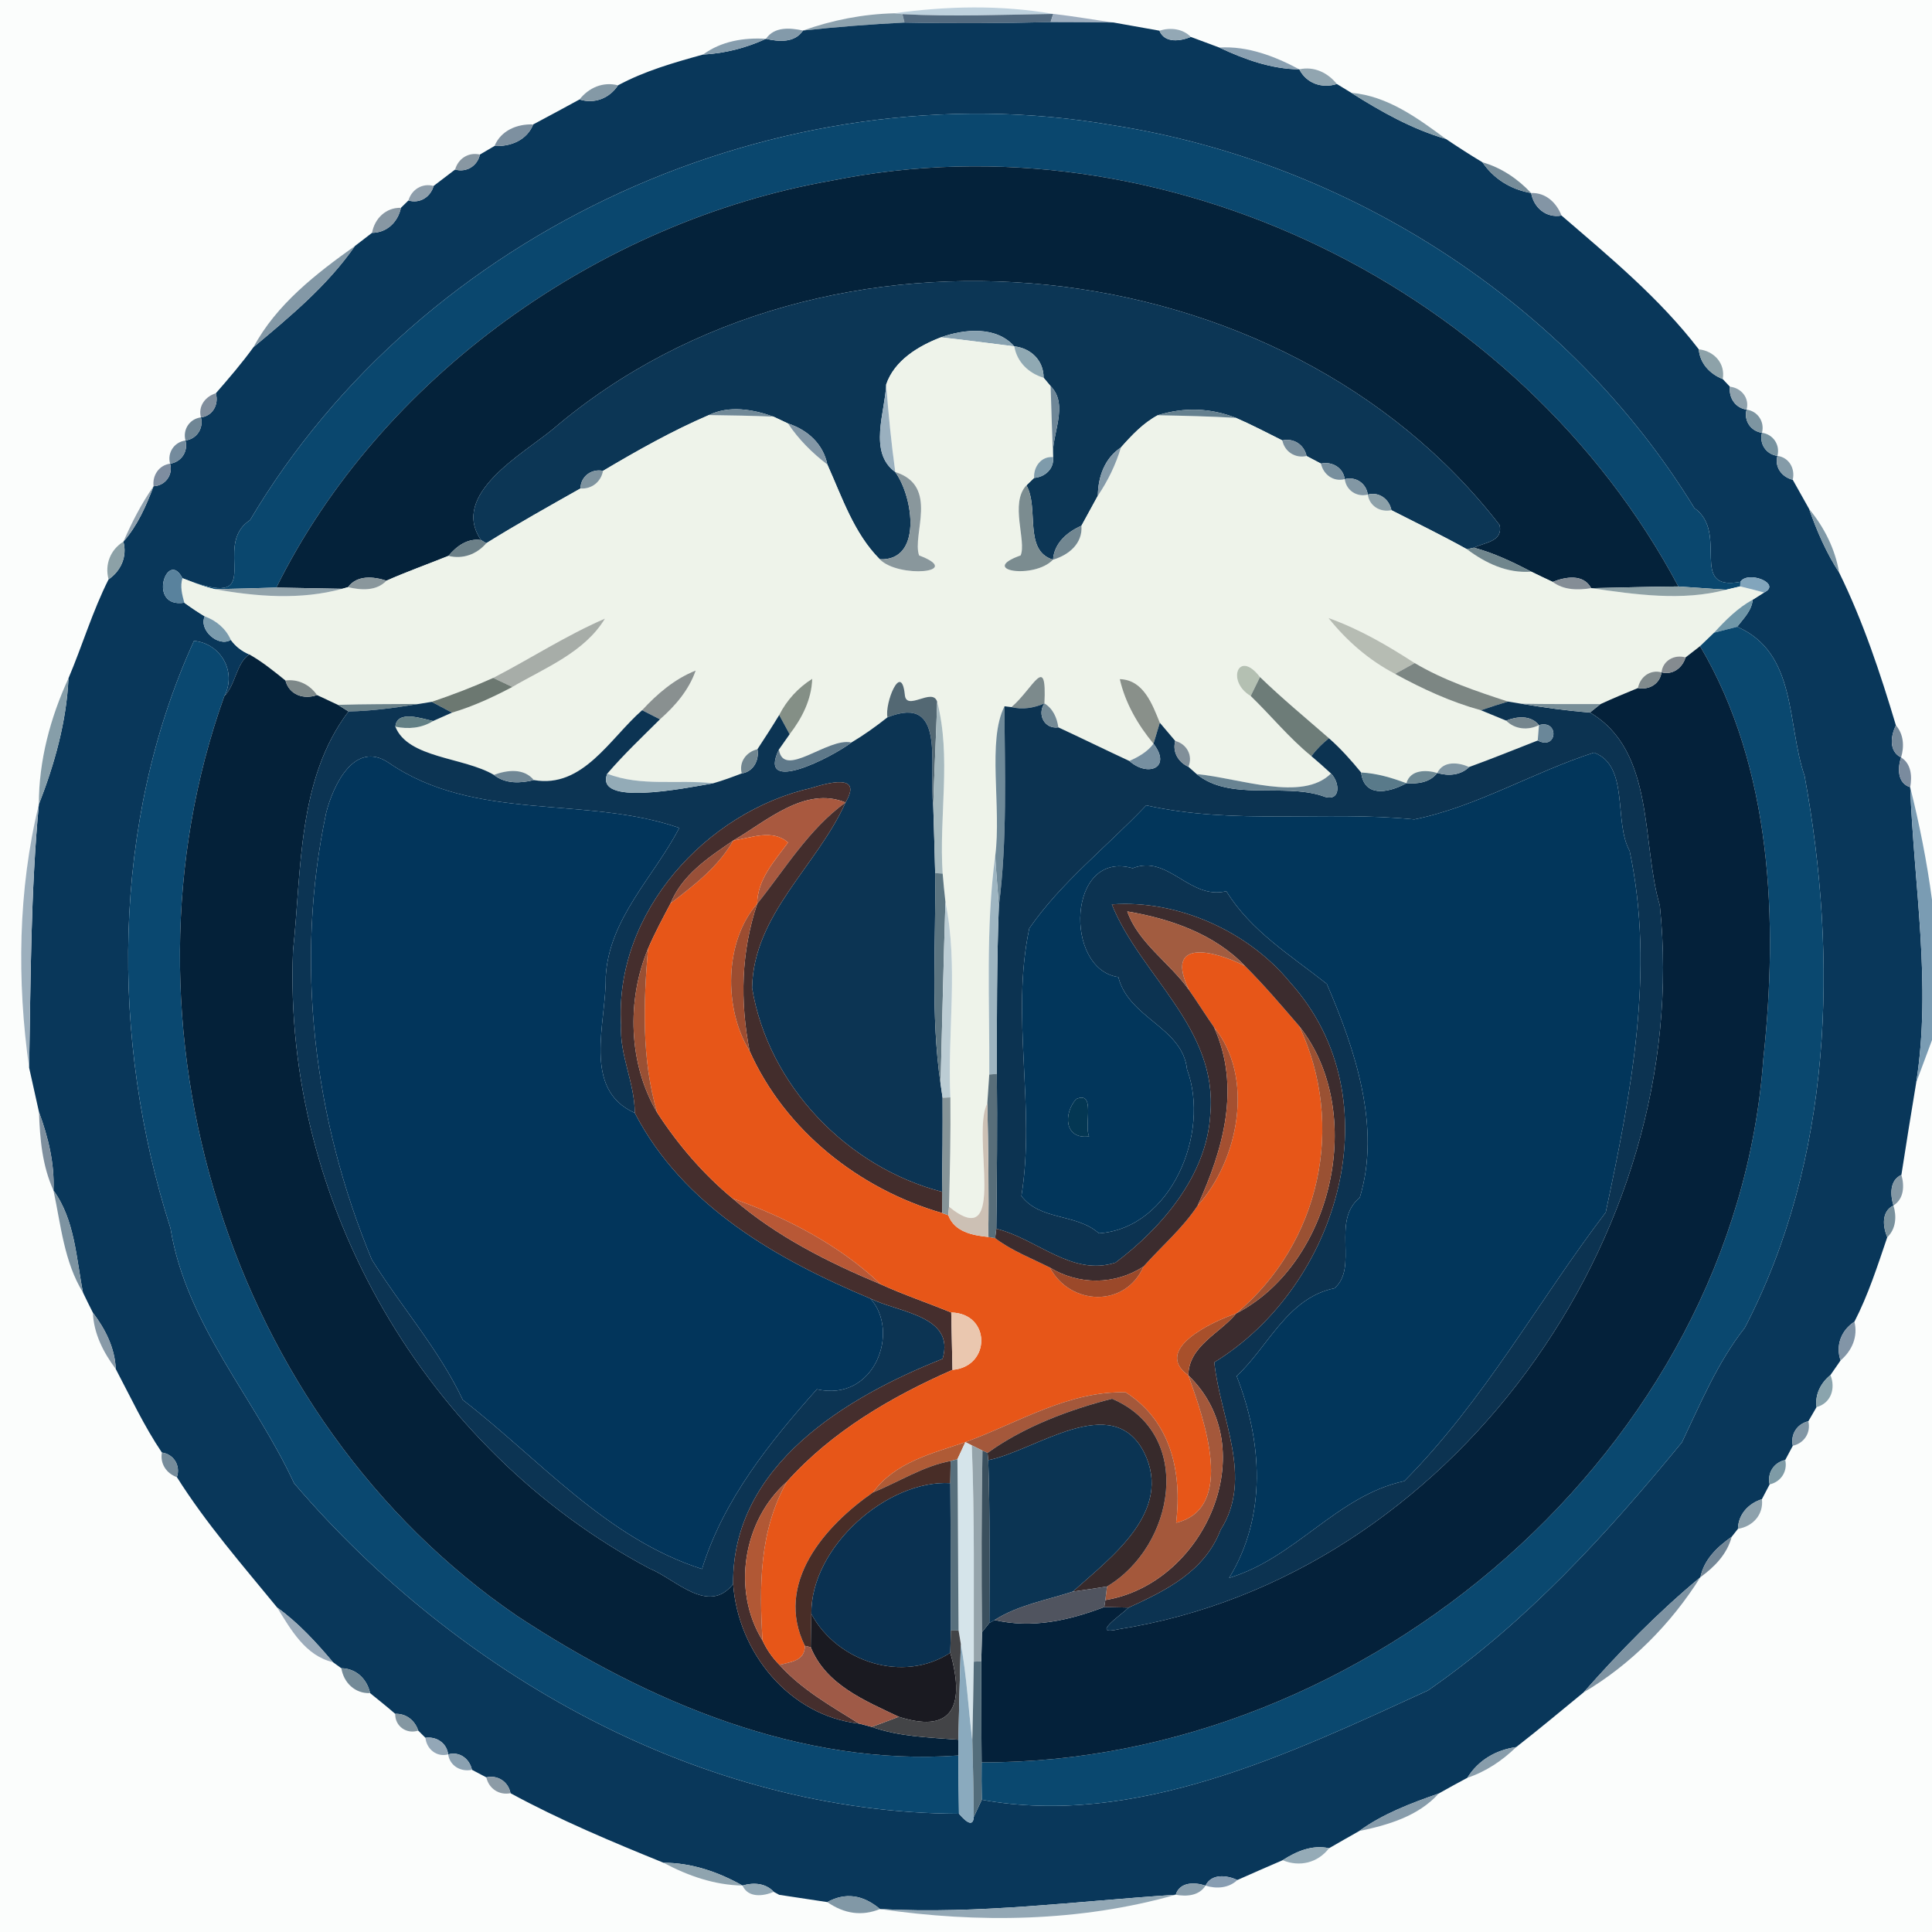<?xml version="1.0" encoding="UTF-8" ?>
<!DOCTYPE svg PUBLIC "-//W3C//DTD SVG 1.1//EN" "http://www.w3.org/Graphics/SVG/1.1/DTD/svg11.dtd">
<svg width="250pt" height="250pt" viewBox="0 0 250 250" version="1.1" xmlns="http://www.w3.org/2000/svg">
<g id="#fbfdfcff">
<path fill="#fbfdfc" opacity="1.00" d=" M 0.00 0.00 L 250.00 0.00 L 250.00 116.44 C 249.35 111.52 248.38 106.66 247.18 101.86 C 247.43 100.47 247.33 98.83 246.00 98.01 C 246.43 96.59 246.34 95.01 245.33 93.86 C 243.32 87.13 241.09 80.42 237.99 74.10 C 237.46 71.03 236.08 68.27 234.10 65.86 C 233.39 64.60 232.68 63.34 231.98 62.08 C 232.32 60.65 231.51 59.19 230.00 58.99 C 230.37 57.57 229.45 56.20 228.00 56.00 C 228.37 54.58 227.46 53.21 226.01 53.00 C 226.41 51.51 225.33 50.19 223.85 50.04 C 223.62 49.80 223.15 49.30 222.92 49.05 C 223.29 47.01 221.78 45.41 219.82 45.20 C 214.75 38.59 208.33 33.29 202.06 27.89 C 201.41 26.23 200.02 24.90 198.13 24.98 C 196.40 23.14 194.28 21.70 191.83 21.00 C 190.22 20.04 188.65 19.02 187.10 17.98 C 183.44 15.28 179.54 12.41 174.86 12.01 C 174.39 11.73 173.45 11.16 172.99 10.87 C 171.80 9.39 170.03 8.55 168.13 8.97 C 164.94 7.27 161.46 5.93 157.77 6.15 C 156.54 5.70 155.32 5.23 154.10 4.78 C 153.02 3.69 151.43 3.53 150.03 3.97 C 148.54 3.70 145.57 3.17 144.08 2.91 C 141.47 2.55 138.90 2.09 136.29 1.80 C 129.49 0.62 122.53 0.77 115.72 1.72 C 111.67 1.82 107.72 2.59 103.91 3.95 C 102.25 3.60 100.20 3.41 99.12 5.02 C 96.23 4.85 93.35 5.32 90.97 7.06 C 87.21 8.10 83.42 9.18 79.97 11.04 C 78.04 10.54 76.19 11.34 74.99 12.87 C 73.00 13.97 71.00 15.02 69.00 16.10 C 66.92 16.02 64.83 16.87 63.99 18.89 C 63.51 19.17 62.57 19.73 62.10 20.00 C 60.63 19.65 59.29 20.52 58.89 21.94 C 57.96 22.65 57.04 23.36 56.11 24.06 C 54.65 23.66 53.27 24.51 52.85 25.94 C 52.61 26.18 52.13 26.65 51.88 26.89 C 49.93 26.84 48.48 28.27 48.14 30.13 C 47.40 30.69 46.67 31.26 45.93 31.83 C 40.93 35.39 35.76 39.39 32.81 44.91 C 31.30 47.00 29.62 48.95 27.93 50.89 C 26.57 51.30 25.61 52.56 26.00 54.01 C 24.54 54.19 23.62 55.58 24.00 57.00 C 22.54 57.20 21.62 58.58 22.01 60.00 C 20.56 60.20 19.70 61.52 19.87 62.92 C 18.30 65.16 17.06 67.59 15.97 70.09 C 14.28 71.13 13.53 73.05 14.05 74.97 C 11.97 79.09 10.66 83.53 8.86 87.77 C 6.51 92.87 5.02 98.44 5.03 104.08 C 2.32 115.16 2.18 126.96 3.77 138.16 C 4.09 139.60 4.73 142.48 5.05 143.92 C 5.16 147.37 5.47 150.87 6.92 154.04 C 7.88 158.51 8.29 163.28 10.74 167.26 C 11.16 168.13 11.58 169.00 12.02 169.86 C 12.13 172.58 13.38 175.01 14.98 177.15 C 16.90 180.79 18.64 184.54 20.95 187.96 C 20.69 189.40 21.54 190.67 22.89 191.14 C 26.68 197.16 31.38 202.53 35.87 208.02 C 37.65 210.90 39.53 214.25 43.09 215.09 C 43.36 215.28 43.90 215.68 44.17 215.87 C 44.47 217.74 45.94 219.17 47.89 219.09 C 48.98 219.97 50.08 220.85 51.14 221.77 C 51.10 223.37 52.61 224.44 54.12 223.94 C 54.35 224.17 54.82 224.64 55.05 224.87 C 55.21 226.34 56.50 227.41 57.99 227.02 C 58.21 228.51 59.64 229.32 61.07 229.01 C 61.53 229.25 62.46 229.75 62.93 229.99 C 63.25 231.44 64.59 232.34 66.06 232.04 C 72.44 235.51 79.14 238.31 85.86 241.04 C 89.02 242.73 92.47 243.93 96.08 243.99 C 96.80 245.61 98.77 245.39 100.12 244.80 L 100.83 245.19 C 102.38 245.42 105.49 245.90 107.05 246.13 C 109.28 247.67 111.55 247.97 113.87 247.03 C 126.54 248.87 139.74 248.71 152.14 245.18 C 153.52 245.43 155.17 245.33 155.99 244.00 C 157.40 244.44 159.00 244.34 160.12 243.27 C 162.07 242.42 164.01 241.54 165.97 240.71 C 168.18 241.63 170.52 241.05 171.98 239.16 C 173.27 238.41 174.57 237.68 175.87 236.94 C 179.61 236.16 183.53 235.02 186.17 232.08 C 187.39 231.39 188.63 230.71 189.87 230.05 C 192.27 229.25 194.39 227.83 196.20 226.07 C 199.15 223.77 202.02 221.37 204.91 219.00 C 211.02 215.40 216.27 210.09 220.03 204.09 C 221.86 202.76 223.48 201.12 224.08 198.86 C 224.29 198.60 224.69 198.08 224.89 197.83 C 226.80 197.54 228.23 195.99 227.99 193.99 C 228.24 193.51 228.74 192.56 228.99 192.08 C 230.45 191.76 231.34 190.39 231.01 188.92 C 231.25 188.46 231.75 187.54 231.99 187.08 C 233.46 186.76 234.35 185.38 234.00 183.91 C 234.26 183.45 234.79 182.54 235.06 182.08 C 236.95 181.57 237.55 179.64 236.86 177.93 C 237.19 177.46 237.84 176.51 238.17 176.04 C 239.64 174.79 240.45 172.96 239.96 171.03 C 241.76 167.54 242.95 163.80 244.21 160.10 C 245.34 159.02 245.45 157.41 245.01 155.99 C 246.38 155.14 246.45 153.43 246.04 152.03 C 246.28 150.53 246.76 147.51 246.99 146.00 C 247.24 144.52 247.72 141.56 247.96 140.07 C 248.47 138.70 249.49 135.96 250.00 134.59 L 250.00 250.00 L 0.00 250.00 L 0.00 0.00 Z" />
</g>
<g id="#bed1ddff">
<path fill="#bed1dd" opacity="1.00" d=" M 115.72 1.72 C 122.53 0.77 129.49 0.62 136.29 1.80 C 129.79 1.90 123.27 2.18 116.77 1.83 L 115.72 1.72 Z" />
</g>
<g id="#8da2aeff">
<path fill="#8da2ae" opacity="1.00" d=" M 103.91 3.95 C 107.72 2.59 111.67 1.82 115.72 1.72 L 116.77 1.83 L 117.04 2.92 C 112.66 3.14 108.28 3.48 103.91 3.95 Z" />
</g>
<g id="#536a7fff">
<path fill="#536a7f" opacity="1.00" d=" M 116.77 1.83 C 123.27 2.18 129.79 1.90 136.29 1.80 L 135.95 2.86 C 129.65 3.01 123.34 3.05 117.04 2.92 L 116.77 1.83 Z" />
</g>
<g id="#9eaebfff">
<path fill="#9eaebf" opacity="1.00" d=" M 136.29 1.80 C 138.90 2.09 141.47 2.55 144.08 2.91 C 141.37 2.88 138.66 2.86 135.95 2.86 L 136.29 1.80 Z" />
</g>
<g id="#09375aff">
<path fill="#09375a" opacity="1.00" d=" M 103.91 3.95 C 108.28 3.48 112.66 3.14 117.04 2.92 C 123.34 3.05 129.65 3.01 135.95 2.86 C 138.66 2.86 141.37 2.88 144.08 2.91 C 145.57 3.17 148.54 3.70 150.03 3.97 C 150.71 5.64 152.76 5.32 154.10 4.78 C 155.32 5.23 156.54 5.70 157.77 6.15 C 161.03 7.67 164.48 8.94 168.13 8.97 C 169.05 10.80 171.08 11.48 172.99 10.87 C 173.45 11.16 174.39 11.73 174.86 12.01 C 178.69 14.44 182.71 16.70 187.10 17.98 C 188.65 19.02 190.22 20.04 191.83 21.00 C 193.32 23.19 195.54 24.52 198.13 24.98 C 198.47 26.88 200.08 28.25 202.06 27.89 C 208.33 33.29 214.75 38.59 219.82 45.20 C 219.97 47.03 221.26 48.39 222.92 49.05 C 223.15 49.30 223.62 49.80 223.85 50.04 C 223.68 51.46 224.55 52.80 226.01 53.00 C 225.62 54.42 226.54 55.80 228.00 56.00 C 227.62 57.42 228.54 58.80 230.00 58.99 C 229.60 60.45 230.58 61.74 231.98 62.08 C 232.68 63.34 233.39 64.60 234.10 65.86 C 235.11 68.74 236.33 71.54 237.99 74.10 C 241.09 80.42 243.32 87.13 245.33 93.86 C 244.66 95.20 244.38 97.21 246.00 98.01 C 245.54 99.37 245.50 101.35 247.18 101.86 C 247.66 114.61 249.96 127.32 247.96 140.07 C 247.72 141.56 247.24 144.52 246.99 146.00 C 246.76 147.51 246.28 150.53 246.04 152.03 C 244.49 152.73 244.60 154.62 245.01 155.99 C 243.42 156.77 243.64 158.73 244.21 160.10 C 242.95 163.80 241.76 167.54 239.96 171.03 C 238.27 172.13 237.49 174.09 238.17 176.04 C 237.84 176.51 237.19 177.46 236.86 177.93 C 235.61 178.94 234.83 180.45 235.06 182.08 C 234.79 182.54 234.26 183.45 234.00 183.91 C 232.54 184.25 231.66 185.61 231.99 187.08 C 231.75 187.54 231.25 188.46 231.01 188.92 C 229.54 189.24 228.65 190.61 228.99 192.08 C 228.74 192.56 228.24 193.51 227.99 193.99 C 226.26 194.54 224.93 195.95 224.89 197.83 C 224.69 198.08 224.29 198.60 224.08 198.86 C 222.22 200.17 220.52 201.77 220.03 204.09 C 214.57 208.62 209.60 213.69 204.91 219.00 C 202.02 221.37 199.15 223.77 196.20 226.07 C 193.55 226.45 191.29 227.77 189.87 230.05 C 188.63 230.71 187.39 231.39 186.17 232.08 C 182.58 233.34 178.97 234.69 175.87 236.94 C 174.57 237.68 173.27 238.41 171.98 239.16 C 169.81 238.68 167.76 239.56 165.97 240.71 C 164.01 241.54 162.07 242.42 160.12 243.27 C 158.76 242.65 156.78 242.40 155.99 244.00 C 154.63 243.54 152.66 243.49 152.14 245.18 C 139.39 246.00 126.70 247.73 113.87 247.03 C 111.65 245.16 109.38 244.86 107.05 246.13 C 105.49 245.90 102.38 245.42 100.83 245.19 L 100.12 244.80 C 99.07 243.66 97.48 243.57 96.08 243.99 C 92.95 242.23 89.49 241.04 85.86 241.04 C 79.14 238.31 72.44 235.51 66.06 232.04 C 65.78 230.55 64.40 229.65 62.93 229.99 C 62.46 229.75 61.53 229.25 61.07 229.01 C 60.76 227.58 59.45 226.59 57.99 227.02 C 57.82 225.54 56.46 224.67 55.05 224.87 C 54.82 224.64 54.35 224.17 54.12 223.94 C 53.69 222.62 52.55 221.71 51.14 221.77 C 50.08 220.85 48.98 219.97 47.89 219.09 C 47.50 217.27 46.08 215.89 44.17 215.87 C 43.90 215.68 43.36 215.28 43.09 215.09 C 40.91 212.51 38.62 210.00 35.87 208.02 C 31.38 202.53 26.68 197.16 22.89 191.14 C 23.39 189.66 22.49 188.17 20.95 187.96 C 18.64 184.54 16.90 180.79 14.98 177.15 C 14.87 174.43 13.63 171.99 12.02 169.86 C 11.58 169.00 11.16 168.13 10.74 167.26 C 9.85 162.77 9.70 157.88 6.92 154.04 C 7.07 150.56 6.25 147.17 5.05 143.92 C 4.73 142.48 4.09 139.60 3.77 138.16 C 3.97 126.79 3.97 115.41 5.03 104.08 C 7.06 98.87 8.61 93.38 8.86 87.77 C 10.66 83.53 11.97 79.09 14.05 74.97 C 15.65 73.87 16.48 72.01 15.97 70.09 C 17.79 68.01 18.91 65.48 19.87 62.92 C 21.38 62.85 22.42 61.46 22.01 60.00 C 23.46 59.79 24.37 58.42 24.00 57.00 C 25.45 56.80 26.37 55.43 26.00 54.01 C 27.54 53.83 28.34 52.31 27.93 50.89 C 29.62 48.95 31.30 47.00 32.81 44.91 C 37.54 40.96 42.39 36.94 45.93 31.83 C 46.67 31.26 47.40 30.69 48.14 30.13 C 50.07 30.12 51.50 28.72 51.88 26.89 C 52.13 26.65 52.61 26.18 52.85 25.94 C 54.32 26.38 55.71 25.50 56.11 24.06 C 57.04 23.36 57.96 22.65 58.89 21.94 C 60.35 22.35 61.77 21.49 62.10 20.00 C 62.57 19.73 63.51 19.17 63.99 18.89 C 66.08 18.99 68.18 18.14 69.00 16.10 C 71.00 15.02 73.00 13.97 74.99 12.87 C 76.93 13.49 78.87 12.71 79.97 11.04 C 83.42 9.18 87.21 8.10 90.97 7.06 C 93.80 6.91 96.55 6.20 99.12 5.02 C 100.78 5.41 102.83 5.57 103.91 3.95 M 32.35 67.31 C 27.23 70.63 34.69 78.85 24.55 75.18 L 23.61 74.82 C 21.62 70.94 19.00 78.75 23.85 77.99 C 24.71 78.62 25.59 79.21 26.50 79.76 C 25.67 81.47 28.23 83.80 29.87 82.80 C 30.48 83.63 31.27 84.26 32.26 84.68 C 30.54 85.87 30.53 88.54 29.02 90.10 C 30.68 86.93 28.56 83.25 25.10 82.93 C 14.39 106.39 14.25 134.55 22.06 158.93 C 24.08 171.39 32.94 180.87 38.06 191.94 C 59.15 216.63 90.72 234.59 124.09 234.70 C 125.29 236.09 125.93 236.23 126.00 235.13 C 126.26 234.57 126.78 233.45 127.04 232.89 C 146.92 236.51 166.86 226.96 184.77 218.75 C 197.49 209.95 207.91 198.52 217.64 186.64 C 220.08 181.54 222.24 176.31 225.77 171.82 C 237.13 150.01 237.87 124.14 233.51 100.39 C 231.20 93.69 232.57 84.50 224.79 81.10 C 225.60 80.05 226.68 79.01 226.80 77.60 C 227.17 77.37 227.90 76.90 228.27 76.67 C 230.61 75.54 226.18 73.77 225.20 75.29 C 218.39 76.54 223.81 68.96 219.25 65.74 C 203.02 39.21 174.52 20.97 143.90 16.19 C 100.94 8.78 54.59 29.74 32.35 67.31 Z" />
</g>
<g id="#a2b4beff">
<path fill="#a2b4be" opacity="1.00" d=" M 144.08 2.91 C 145.57 3.17 148.54 3.70 150.03 3.97 C 148.54 3.70 145.57 3.17 144.08 2.91 Z" />
</g>
<g id="#839aaaff">
<path fill="#839aaa" opacity="1.00" d=" M 99.12 5.02 C 100.20 3.41 102.25 3.60 103.91 3.95 C 102.83 5.57 100.78 5.41 99.12 5.02 Z" />
</g>
<g id="#93a8b5ff">
<path fill="#93a8b5" opacity="1.00" d=" M 150.03 3.97 C 151.43 3.53 153.02 3.69 154.10 4.78 C 152.76 5.32 150.71 5.64 150.03 3.97 Z" />
<path fill="#93a8b5" opacity="1.00" d=" M 113.87 247.03 C 126.70 247.73 139.39 246.00 152.14 245.18 C 139.74 248.71 126.54 248.87 113.87 247.03 Z" />
</g>
<g id="#869dadff">
<path fill="#869dad" opacity="1.00" d=" M 90.97 7.06 C 93.35 5.32 96.23 4.85 99.12 5.02 C 96.55 6.20 93.80 6.91 90.97 7.06 Z" />
</g>
<g id="#8aa0b1ff">
<path fill="#8aa0b1" opacity="1.00" d=" M 157.77 6.15 C 161.46 5.93 164.94 7.27 168.13 8.97 C 164.48 8.94 161.03 7.67 157.77 6.15 Z" />
</g>
<g id="#91a5b0ff">
<path fill="#91a5b0" opacity="1.00" d=" M 168.13 8.97 C 170.03 8.55 171.80 9.39 172.99 10.87 C 171.08 11.48 169.05 10.80 168.13 8.97 Z" />
</g>
<g id="#8499a6ff">
<path fill="#8499a6" opacity="1.00" d=" M 74.99 12.87 C 76.19 11.34 78.04 10.54 79.97 11.04 C 78.87 12.71 76.93 13.49 74.99 12.87 Z" />
</g>
<g id="#879fabff">
<path fill="#879fab" opacity="1.00" d=" M 174.86 12.01 C 179.54 12.41 183.44 15.28 187.10 17.98 C 182.71 16.70 178.69 14.44 174.86 12.01 Z" />
</g>
<g id="#0a476eff">
<path fill="#0a476e" opacity="1.00" d=" M 32.35 67.31 C 54.59 29.74 100.94 8.78 143.90 16.19 C 174.52 20.97 203.02 39.21 219.25 65.74 C 223.81 68.96 218.39 76.54 225.20 75.29 L 225.18 75.88 C 224.72 75.99 223.82 76.20 223.36 76.31 C 221.30 76.17 219.24 76.02 217.18 75.89 C 196.69 37.35 150.62 14.65 107.52 23.39 C 77.44 28.68 49.19 48.89 35.76 76.03 C 33.10 76.12 30.44 76.19 27.79 76.24 C 26.68 75.97 25.61 75.62 24.55 75.18 C 34.69 78.85 27.23 70.63 32.35 67.31 Z" />
</g>
<g id="#7d90a0ff">
<path fill="#7d90a0" opacity="1.00" d=" M 63.99 18.89 C 64.83 16.87 66.92 16.02 69.00 16.10 C 68.18 18.14 66.08 18.99 63.99 18.89 Z" />
</g>
<g id="#8897a2ff">
<path fill="#8897a2" opacity="1.00" d=" M 58.89 21.94 C 59.29 20.52 60.63 19.65 62.10 20.00 C 61.77 21.49 60.35 22.35 58.89 21.94 Z" />
</g>
<g id="#768c99ff">
<path fill="#768c99" opacity="1.00" d=" M 191.83 21.00 C 194.28 21.70 196.40 23.14 198.13 24.98 C 195.54 24.52 193.32 23.19 191.83 21.00 Z" />
</g>
<g id="#04223aff">
<path fill="#04223a" opacity="1.00" d=" M 107.52 23.39 C 150.62 14.65 196.69 37.35 217.18 75.89 C 213.41 75.91 209.67 76.04 205.90 76.11 C 204.88 74.22 202.56 74.64 200.92 75.30 C 199.98 74.86 199.05 74.42 198.13 73.97 C 195.76 72.73 193.33 71.57 190.73 70.87 C 192.12 70.17 194.51 70.10 194.05 67.94 C 166.08 31.72 106.77 25.42 71.56 55.52 C 67.72 58.71 58.17 63.95 62.25 69.89 C 60.51 69.61 59.08 70.68 58.03 71.93 C 55.36 73.01 52.65 73.97 50.01 75.14 C 48.33 74.60 46.22 74.38 45.03 75.98 L 44.28 76.19 C 41.44 76.14 38.60 76.08 35.76 76.03 C 49.19 48.89 77.44 28.68 107.52 23.39 Z" />
</g>
<g id="#8e9eabff">
<path fill="#8e9eab" opacity="1.00" d=" M 52.85 25.94 C 53.27 24.51 54.65 23.66 56.11 24.06 C 55.71 25.50 54.32 26.38 52.85 25.94 Z" />
</g>
<g id="#8395a5ff">
<path fill="#8395a5" opacity="1.00" d=" M 198.13 24.98 C 200.02 24.90 201.41 26.23 202.06 27.89 C 200.08 28.25 198.47 26.88 198.13 24.98 Z" />
</g>
<g id="#8797a3ff">
<path fill="#8797a3" opacity="1.00" d=" M 48.14 30.13 C 48.48 28.27 49.93 26.84 51.88 26.89 C 51.50 28.72 50.07 30.12 48.14 30.13 Z" />
</g>
<g id="#8398a6ff">
<path fill="#8398a6" opacity="1.00" d=" M 32.81 44.91 C 35.76 39.39 40.93 35.39 45.93 31.83 C 42.39 36.94 37.54 40.96 32.81 44.91 Z" />
</g>
<g id="#0c3655ff">
<path fill="#0c3655" opacity="1.00" d=" M 71.56 55.52 C 106.77 25.42 166.08 31.72 194.05 67.94 C 194.51 70.10 192.12 70.17 190.73 70.87 L 189.82 71.07 C 186.62 69.29 183.32 67.68 180.05 66.02 C 179.77 64.59 178.45 63.60 176.99 64.00 C 176.80 62.54 175.42 61.62 174.01 62.00 C 173.80 60.50 172.36 59.68 170.93 59.99 C 170.47 59.75 169.54 59.26 169.07 59.01 C 168.76 57.55 167.40 56.65 165.93 56.99 C 163.94 55.99 161.96 54.96 159.92 54.07 C 156.61 52.78 153.24 52.67 149.82 53.73 C 147.93 54.74 146.45 56.32 145.05 57.90 C 142.93 59.30 142.09 61.70 142.06 64.15 C 141.35 65.44 140.64 66.74 139.94 68.03 C 138.09 68.84 136.42 70.27 136.26 72.42 C 132.39 71.25 134.50 65.77 132.82 62.80 C 133.07 62.56 133.56 62.08 133.81 61.84 C 135.22 61.74 136.44 60.65 136.26 59.15 C 136.01 56.30 138.38 52.39 135.95 49.97 C 135.72 49.70 135.27 49.15 135.04 48.88 C 135.06 46.66 133.40 45.05 131.25 44.82 C 128.93 42.18 124.80 42.55 121.76 43.65 C 118.83 44.77 115.72 46.65 114.67 49.76 C 114.55 53.26 112.32 58.54 115.85 61.08 C 118.24 64.42 119.33 72.62 113.84 72.37 C 110.49 69.01 108.97 64.35 107.06 60.11 C 106.52 57.44 104.49 55.62 101.97 54.80 C 101.50 54.58 100.56 54.13 100.08 53.91 C 97.40 52.96 94.36 52.43 91.73 53.71 C 86.98 55.75 82.47 58.30 78.03 60.93 C 76.53 60.62 75.14 61.65 75.11 63.21 C 71.02 65.52 66.92 67.81 62.93 70.29 L 62.25 69.89 C 58.17 63.95 67.72 58.71 71.56 55.52 Z" />
</g>
<g id="#87a1b0ff">
<path fill="#87a1b0" opacity="1.00" d=" M 121.76 43.65 C 124.80 42.55 128.93 42.18 131.25 44.82 C 128.09 44.42 124.92 44.00 121.76 43.65 Z" />
</g>
<g id="#eef3eaff">
<path fill="#eef3ea" opacity="1.00" d=" M 114.67 49.76 C 115.72 46.65 118.83 44.77 121.76 43.65 C 124.92 44.00 128.09 44.42 131.25 44.82 C 131.59 46.85 133.12 48.31 135.04 48.88 C 135.27 49.15 135.72 49.70 135.95 49.97 C 136.05 53.03 136.14 56.09 136.26 59.15 C 134.71 59.02 133.73 60.42 133.81 61.84 C 133.56 62.08 133.07 62.56 132.82 62.80 C 130.63 65.10 132.86 70.02 132.07 71.87 C 126.47 73.85 133.84 74.99 136.26 72.42 C 138.29 71.83 140.11 70.34 139.94 68.03 C 140.64 66.74 141.35 65.44 142.06 64.15 C 143.36 62.23 144.38 60.13 145.05 57.90 C 146.45 56.32 147.93 54.74 149.82 53.73 C 153.18 53.80 156.56 53.87 159.92 54.07 C 161.96 54.96 163.94 55.99 165.93 56.99 C 166.23 58.46 167.61 59.34 169.07 59.01 C 169.54 59.26 170.47 59.75 170.93 59.99 C 171.24 61.41 172.55 62.39 174.01 62.00 C 174.19 63.45 175.57 64.37 176.99 64.00 C 177.20 65.49 178.62 66.33 180.05 66.02 C 183.32 67.68 186.62 69.29 189.82 71.07 C 192.25 72.88 195.02 74.21 198.13 73.97 C 199.05 74.42 199.98 74.86 200.92 75.30 C 202.36 76.38 204.20 76.38 205.90 76.11 C 211.62 76.93 217.67 77.82 223.36 76.31 C 223.82 76.20 224.72 75.99 225.18 75.88 C 226.21 76.12 227.24 76.39 228.27 76.67 C 227.90 76.90 227.17 77.37 226.80 77.60 C 224.85 78.67 223.28 80.25 221.80 81.87 C 221.19 82.45 220.59 83.03 219.99 83.61 C 219.52 83.97 218.58 84.70 218.11 85.07 C 216.68 84.65 215.17 85.46 215.00 87.00 C 213.54 86.60 212.22 87.59 211.95 89.03 C 210.33 89.70 208.70 90.37 207.10 91.11 C 203.66 91.10 200.25 91.13 196.82 91.06 C 196.40 90.99 195.55 90.85 195.13 90.78 C 190.99 89.43 186.82 88.03 183.06 85.80 C 179.53 83.51 175.87 81.38 171.90 79.97 C 174.25 82.92 177.16 85.45 180.52 87.20 C 184.05 89.14 187.75 90.84 191.64 91.91 C 192.73 92.35 193.82 92.80 194.90 93.25 C 196.01 94.39 197.74 94.54 199.14 93.83 C 199.10 94.33 199.02 95.33 198.98 95.82 C 196.03 96.97 193.09 98.17 190.11 99.25 C 188.74 98.64 186.76 98.41 185.98 100.02 C 184.55 99.59 182.48 99.58 181.99 101.35 C 180.10 100.64 178.15 100.06 176.13 99.96 C 174.85 98.39 173.49 96.87 171.97 95.53 C 168.97 92.91 165.90 90.38 163.04 87.61 C 160.23 83.93 158.65 88.20 161.84 90.06 C 164.48 92.61 166.82 95.51 169.69 97.84 C 170.55 98.57 171.40 99.32 172.23 100.09 C 168.50 103.80 160.45 100.70 154.84 100.16 C 154.57 99.92 154.05 99.45 153.78 99.22 C 154.40 97.77 153.56 96.26 152.08 95.88 C 151.41 95.09 150.75 94.30 150.08 93.52 C 149.11 91.13 147.97 87.96 144.90 87.88 C 145.61 90.98 147.24 93.80 149.26 96.24 C 148.47 97.30 147.31 97.94 146.14 98.47 C 143.06 97.04 140.03 95.55 136.95 94.12 C 136.78 92.89 136.25 91.68 135.15 91.02 C 135.47 84.38 133.72 89.07 130.88 91.50 L 129.98 91.39 C 127.71 95.86 129.61 104.42 128.78 110.78 C 127.52 120.15 128.07 129.62 128.01 139.04 C 127.93 140.28 127.85 141.53 127.76 142.77 C 125.60 146.79 130.55 162.41 122.80 156.15 C 122.92 151.43 123.03 146.72 122.98 142.00 C 122.58 133.60 124.05 125.01 122.34 116.72 C 122.20 115.49 122.08 114.26 121.98 113.04 C 121.48 105.70 123.13 97.91 121.27 90.81 C 120.68 88.87 117.23 92.16 117.08 89.86 C 116.62 85.55 114.44 91.05 114.84 92.82 C 113.35 94.00 111.80 95.11 110.17 96.08 C 107.13 95.37 101.40 100.87 100.79 96.99 C 101.14 96.50 101.83 95.50 102.18 95.01 C 103.78 92.94 105.02 90.51 105.10 87.84 C 103.28 88.99 101.80 90.60 100.83 92.52 C 99.92 94.02 98.97 95.49 98.01 96.95 C 96.58 97.29 95.59 98.59 95.98 100.08 C 94.76 100.55 93.54 101.00 92.28 101.36 C 87.76 100.83 82.91 101.83 78.58 100.11 C 80.71 97.63 83.08 95.38 85.40 93.08 C 87.38 91.34 89.14 89.30 90.02 86.77 C 87.31 87.84 85.04 89.78 83.09 91.90 C 78.92 95.55 75.42 102.06 69.08 100.94 C 67.78 99.36 65.62 99.63 63.91 100.27 C 60.00 97.96 52.79 98.14 51.16 94.03 C 52.82 94.38 54.58 94.23 56.04 93.30 C 56.65 93.03 57.88 92.49 58.50 92.21 C 61.22 91.41 63.80 90.21 66.30 88.89 C 70.51 86.43 75.64 84.42 78.28 80.05 C 73.26 82.22 68.67 85.21 63.82 87.72 C 61.22 88.89 58.56 89.91 55.86 90.82 C 55.44 90.89 54.61 91.02 54.19 91.09 C 50.70 91.12 47.22 91.10 43.73 91.21 C 42.83 90.79 41.92 90.37 41.02 89.94 C 40.11 88.60 38.56 87.83 36.94 88.06 C 35.44 86.85 33.94 85.63 32.26 84.68 C 31.27 84.26 30.48 83.63 29.87 82.80 C 29.22 81.34 27.99 80.30 26.50 79.76 C 25.59 79.21 24.71 78.62 23.85 77.99 C 23.57 76.95 23.28 75.88 23.61 74.82 L 24.55 75.18 C 25.61 75.62 26.68 75.97 27.79 76.24 C 33.18 77.21 38.93 77.66 44.28 76.19 L 45.03 75.98 C 46.72 76.37 48.70 76.52 50.01 75.14 C 52.65 73.97 55.36 73.01 58.03 71.93 C 59.89 72.40 61.70 71.72 62.93 70.29 C 66.92 67.81 71.02 65.52 75.11 63.21 C 76.56 63.31 77.77 62.36 78.03 60.93 C 82.47 58.30 86.98 55.75 91.73 53.71 C 94.51 53.74 97.30 53.80 100.08 53.91 C 100.56 54.13 101.50 54.58 101.97 54.80 C 103.34 56.86 105.10 58.61 107.06 60.11 C 108.97 64.35 110.49 69.01 113.84 72.37 C 116.23 74.85 124.88 74.12 118.93 71.87 C 117.98 69.20 121.57 62.88 115.85 61.08 C 115.33 57.32 114.96 53.55 114.67 49.76 Z" />
</g>
<g id="#90a9b3ff">
<path fill="#90a9b3" opacity="1.00" d=" M 131.25 44.82 C 133.40 45.05 135.06 46.66 135.04 48.88 C 133.12 48.31 131.59 46.85 131.25 44.82 Z" />
</g>
<g id="#8da2a9ff">
<path fill="#8da2a9" opacity="1.00" d=" M 219.82 45.20 C 221.78 45.41 223.29 47.01 222.92 49.05 C 221.26 48.39 219.97 47.03 219.82 45.20 Z" />
</g>
<g id="#9ab0bfff">
<path fill="#9ab0bf" opacity="1.00" d=" M 115.85 61.08 C 112.32 58.54 114.55 53.26 114.67 49.76 C 114.96 53.55 115.33 57.32 115.85 61.08 Z" />
</g>
<g id="#6f8798ff">
<path fill="#6f8798" opacity="1.00" d=" M 135.95 49.97 C 138.38 52.39 136.01 56.30 136.26 59.15 C 136.14 56.09 136.05 53.03 135.95 49.97 Z" />
</g>
<g id="#8ea1acff">
<path fill="#8ea1ac" opacity="1.00" d=" M 223.85 50.04 C 225.33 50.19 226.41 51.51 226.01 53.00 C 224.55 52.80 223.68 51.46 223.85 50.04 Z" />
</g>
<g id="#808e9dff">
<path fill="#808e9d" opacity="1.00" d=" M 26.00 54.01 C 25.61 52.56 26.57 51.30 27.93 50.89 C 28.34 52.31 27.54 53.83 26.00 54.01 Z" />
</g>
<g id="#718998ff">
<path fill="#718998" opacity="1.00" d=" M 91.73 53.71 C 94.36 52.43 97.40 52.96 100.08 53.91 C 97.30 53.80 94.51 53.74 91.73 53.71 Z" />
</g>
<g id="#65808fff">
<path fill="#65808f" opacity="1.00" d=" M 149.82 53.73 C 153.24 52.67 156.61 52.78 159.92 54.07 C 156.56 53.87 153.18 53.80 149.82 53.73 Z" />
</g>
<g id="#7d95a1ff">
<path fill="#7d95a1" opacity="1.00" d=" M 226.01 53.00 C 227.46 53.21 228.37 54.58 228.00 56.00 C 226.54 55.80 225.62 54.42 226.01 53.00 Z" />
</g>
<g id="#6f8695ff">
<path fill="#6f8695" opacity="1.00" d=" M 24.00 57.00 C 23.62 55.58 24.54 54.19 26.00 54.01 C 26.37 55.43 25.45 56.80 24.00 57.00 Z" />
</g>
<g id="#8397a6ff">
<path fill="#8397a6" opacity="1.00" d=" M 101.97 54.80 C 104.49 55.62 106.52 57.44 107.06 60.11 C 105.10 58.61 103.34 56.86 101.97 54.80 Z" />
</g>
<g id="#7793a0ff">
<path fill="#7793a0" opacity="1.00" d=" M 228.00 56.00 C 229.45 56.20 230.37 57.57 230.00 58.99 C 228.54 58.80 227.62 57.42 228.00 56.00 Z" />
</g>
<g id="#748b9dff">
<path fill="#748b9d" opacity="1.00" d=" M 22.01 60.00 C 21.62 58.58 22.54 57.20 24.00 57.00 C 24.37 58.42 23.46 59.79 22.01 60.00 Z" />
</g>
<g id="#7a8f9dff">
<path fill="#7a8f9d" opacity="1.00" d=" M 165.93 56.99 C 167.40 56.65 168.76 57.55 169.07 59.01 C 167.61 59.34 166.23 58.46 165.93 56.99 Z" />
</g>
<g id="#849aa9ff">
<path fill="#849aa9" opacity="1.00" d=" M 142.06 64.15 C 142.09 61.70 142.93 59.30 145.05 57.90 C 144.38 60.13 143.36 62.23 142.06 64.15 Z" />
</g>
<g id="#7e9babff">
<path fill="#7e9bab" opacity="1.00" d=" M 133.81 61.84 C 133.73 60.42 134.71 59.02 136.26 59.15 C 136.44 60.65 135.22 61.74 133.81 61.84 Z" />
</g>
<g id="#849ba8ff">
<path fill="#849ba8" opacity="1.00" d=" M 230.00 58.99 C 231.51 59.19 232.32 60.65 231.98 62.08 C 230.58 61.74 229.60 60.45 230.00 58.99 Z" />
</g>
<g id="#7e8da0ff">
<path fill="#7e8da0" opacity="1.00" d=" M 19.87 62.92 C 19.70 61.52 20.56 60.20 22.01 60.00 C 22.42 61.46 21.38 62.85 19.87 62.92 Z" />
</g>
<g id="#788f9eff">
<path fill="#788f9e" opacity="1.00" d=" M 170.93 59.99 C 172.36 59.68 173.80 60.50 174.01 62.00 C 172.55 62.39 171.24 61.41 170.93 59.99 Z" />
</g>
<g id="#7e939fff">
<path fill="#7e939f" opacity="1.00" d=" M 75.11 63.21 C 75.14 61.65 76.53 60.62 78.03 60.93 C 77.77 62.36 76.56 63.31 75.11 63.21 Z" />
</g>
<g id="#89979cff">
<path fill="#89979c" opacity="1.00" d=" M 115.85 61.08 C 121.57 62.88 117.98 69.20 118.93 71.87 C 124.88 74.12 116.23 74.85 113.84 72.37 C 119.33 72.62 118.24 64.42 115.85 61.08 Z" />
</g>
<g id="#8297a4ff">
<path fill="#8297a4" opacity="1.00" d=" M 174.01 62.00 C 175.42 61.62 176.80 62.54 176.99 64.00 C 175.57 64.37 174.19 63.45 174.01 62.00 Z" />
</g>
<g id="#90a1aeff">
<path fill="#90a1ae" opacity="1.00" d=" M 15.97 70.09 C 17.06 67.59 18.30 65.16 19.87 62.92 C 18.91 65.48 17.79 68.01 15.97 70.09 Z" />
</g>
<g id="#7b8c90ff">
<path fill="#7b8c90" opacity="1.00" d=" M 132.07 71.87 C 132.86 70.02 130.63 65.10 132.82 62.80 C 134.50 65.77 132.39 71.25 136.26 72.42 C 133.84 74.99 126.47 73.85 132.07 71.87 Z" />
</g>
<g id="#8da1a9ff">
<path fill="#8da1a9" opacity="1.00" d=" M 176.99 64.00 C 178.45 63.60 179.77 64.59 180.05 66.02 C 178.62 66.33 177.20 65.49 176.99 64.00 Z" />
</g>
<g id="#8099a7ff">
<path fill="#8099a7" opacity="1.00" d=" M 234.10 65.86 C 236.08 68.27 237.46 71.03 237.99 74.10 C 236.33 71.54 235.11 68.74 234.10 65.86 Z" />
</g>
<g id="#728791ff">
<path fill="#728791" opacity="1.00" d=" M 136.26 72.42 C 136.42 70.27 138.09 68.84 139.94 68.03 C 140.11 70.34 138.29 71.83 136.26 72.42 Z" />
</g>
<g id="#8ca1a7ff">
<path fill="#8ca1a7" opacity="1.00" d=" M 14.05 74.97 C 13.53 73.05 14.28 71.13 15.97 70.09 C 16.48 72.01 15.65 73.87 14.05 74.97 Z" />
</g>
<g id="#6c8088ff">
<path fill="#6c8088" opacity="1.00" d=" M 58.03 71.93 C 59.08 70.68 60.51 69.61 62.25 69.89 L 62.93 70.29 C 61.70 71.72 59.89 72.40 58.03 71.93 Z" />
</g>
<g id="#70868dff">
<path fill="#70868d" opacity="1.00" d=" M 189.82 71.07 L 190.73 70.87 C 193.33 71.57 195.76 72.73 198.13 73.97 C 195.02 74.21 192.25 72.88 189.82 71.07 Z" />
</g>
<g id="#59829dff">
<path fill="#59829d" opacity="1.00" d=" M 23.85 77.99 C 19.00 78.75 21.62 70.94 23.61 74.82 C 23.28 75.88 23.57 76.95 23.85 77.99 Z" />
</g>
<g id="#8a979cff">
<path fill="#8a979c" opacity="1.00" d=" M 45.03 75.98 C 46.22 74.38 48.33 74.60 50.01 75.14 C 48.70 76.52 46.72 76.37 45.03 75.98 Z" />
</g>
<g id="#848d96ff">
<path fill="#848d96" opacity="1.00" d=" M 200.92 75.30 C 202.56 74.64 204.88 74.22 205.90 76.11 C 204.20 76.38 202.36 76.38 200.92 75.30 Z" />
</g>
<g id="#82a5bcff">
<path fill="#82a5bc" opacity="1.00" d=" M 225.20 75.29 C 226.18 73.77 230.61 75.54 228.27 76.67 C 227.24 76.39 226.21 76.12 225.18 75.88 L 225.20 75.29 Z" />
</g>
<g id="#92a3abff">
<path fill="#92a3ab" opacity="1.00" d=" M 27.79 76.24 C 30.44 76.19 33.10 76.12 35.76 76.03 C 38.60 76.08 41.44 76.14 44.28 76.19 C 38.93 77.66 33.18 77.21 27.79 76.24 Z" />
</g>
<g id="#8fa2a6ff">
<path fill="#8fa2a6" opacity="1.00" d=" M 205.90 76.11 C 209.67 76.04 213.41 75.91 217.18 75.89 C 219.24 76.02 221.30 76.17 223.36 76.31 C 217.67 77.82 211.62 76.93 205.90 76.11 Z" />
</g>
<g id="#7097a8ff">
<path fill="#7097a8" opacity="1.00" d=" M 221.80 81.87 C 223.28 80.25 224.85 78.67 226.80 77.60 C 226.68 79.01 225.60 80.05 224.79 81.10 C 223.79 81.36 222.80 81.62 221.80 81.87 Z" />
</g>
<g id="#7a9badff">
<path fill="#7a9bad" opacity="1.00" d=" M 26.50 79.76 C 27.99 80.30 29.22 81.34 29.87 82.80 C 28.23 83.80 25.67 81.47 26.50 79.76 Z" />
</g>
<g id="#a7ada8ff">
<path fill="#a7ada8" opacity="1.00" d=" M 63.82 87.72 C 68.67 85.21 73.26 82.22 78.28 80.05 C 75.64 84.42 70.51 86.43 66.30 88.89 C 65.68 88.60 64.44 88.01 63.82 87.72 Z" />
</g>
<g id="#b6bcb3ff">
<path fill="#b6bcb3" opacity="1.00" d=" M 171.90 79.97 C 175.87 81.38 179.53 83.51 183.06 85.80 C 182.42 86.15 181.15 86.85 180.52 87.20 C 177.16 85.45 174.25 82.92 171.90 79.97 Z" />
</g>
<g id="#0a486fff">
<path fill="#0a486f" opacity="1.00" d=" M 221.80 81.87 C 222.80 81.62 223.79 81.36 224.79 81.10 C 232.57 84.50 231.20 93.69 233.51 100.39 C 237.87 124.14 237.13 150.01 225.77 171.82 C 222.24 176.31 220.08 181.54 217.64 186.64 C 207.91 198.52 197.49 209.95 184.77 218.75 C 166.86 226.96 146.92 236.51 127.04 232.89 C 127.01 231.27 127.00 229.66 127.02 228.05 C 176.89 228.22 224.55 187.50 228.17 137.05 C 230.11 119.18 229.32 99.39 219.99 83.61 C 220.59 83.03 221.19 82.45 221.80 81.87 Z" />
</g>
<g id="#0a4870ff">
<path fill="#0a4870" opacity="1.00" d=" M 25.10 82.93 C 28.56 83.25 30.68 86.93 29.02 90.10 C 13.83 132.49 29.60 183.61 66.92 209.11 C 83.77 220.19 103.61 228.62 124.02 227.16 C 124.02 229.67 124.05 232.18 124.09 234.70 C 90.72 234.59 59.15 216.63 38.06 191.94 C 32.94 180.87 24.08 171.39 22.06 158.93 C 14.25 134.55 14.39 106.39 25.10 82.93 Z" />
</g>
<g id="#04213aff">
<path fill="#04213a" opacity="1.00" d=" M 218.11 85.07 C 218.58 84.70 219.52 83.97 219.99 83.61 C 229.32 99.39 230.11 119.18 228.17 137.05 C 224.55 187.50 176.89 228.22 127.02 228.05 C 126.98 223.68 127.00 219.33 126.98 214.97 C 127.01 213.71 127.04 212.46 127.07 211.20 C 127.31 210.90 127.78 210.31 128.02 210.01 L 128.70 209.63 C 133.60 210.77 138.36 209.67 142.89 207.95 C 143.68 207.97 145.26 208.00 146.05 208.02 C 144.95 209.08 140.99 211.71 144.82 210.81 C 187.69 204.01 219.24 159.97 214.78 117.16 C 212.37 109.07 214.22 97.19 205.74 92.20 C 206.08 91.93 206.76 91.38 207.10 91.11 C 208.70 90.37 210.33 89.70 211.95 89.03 C 213.38 89.32 214.80 88.49 215.00 87.00 C 216.44 87.38 217.70 86.43 218.11 85.07 Z" />
</g>
<g id="#042139ff">
<path fill="#042139" opacity="1.00" d=" M 29.02 90.10 C 30.53 88.54 30.54 85.87 32.26 84.68 C 33.94 85.63 35.44 86.85 36.94 88.06 C 37.43 89.92 39.31 90.55 41.02 89.94 C 41.92 90.37 42.83 90.79 43.73 91.21 C 44.07 91.43 44.76 91.85 45.10 92.06 C 38.46 100.82 39.04 112.62 37.92 122.98 C 36.54 155.67 55.16 187.63 84.02 202.95 C 87.45 204.34 91.66 209.05 94.87 204.96 C 95.49 213.84 102.17 222.02 111.16 223.03 C 111.57 223.14 112.39 223.35 112.80 223.46 C 116.40 224.74 120.24 224.82 124.01 225.12 C 124.01 225.63 124.01 226.65 124.02 227.16 C 103.61 228.62 83.77 220.19 66.92 209.11 C 29.60 183.61 13.83 132.49 29.02 90.10 Z" />
</g>
<g id="#858b90ff">
<path fill="#858b90" opacity="1.00" d=" M 215.00 87.00 C 215.17 85.46 216.68 84.65 218.11 85.07 C 217.70 86.43 216.44 87.38 215.00 87.00 Z" />
</g>
<g id="#b4c0b2ff">
<path fill="#b4c0b2" opacity="1.00" d=" M 161.84 90.06 C 158.65 88.20 160.23 83.93 163.04 87.61 C 162.74 88.22 162.14 89.44 161.84 90.06 Z" />
</g>
<g id="#7c8683ff">
<path fill="#7c8683" opacity="1.00" d=" M 180.52 87.20 C 181.15 86.85 182.42 86.15 183.06 85.80 C 186.82 88.03 190.99 89.43 195.13 90.78 C 193.96 91.13 192.80 91.50 191.64 91.91 C 187.75 90.84 184.05 89.14 180.52 87.20 Z" />
</g>
<g id="#899090ff">
<path fill="#899090" opacity="1.00" d=" M 83.09 91.90 C 85.04 89.78 87.31 87.84 90.02 86.77 C 89.14 89.30 87.38 91.34 85.40 93.08 C 84.82 92.78 83.66 92.19 83.09 91.90 Z" />
</g>
<g id="#7c8a8cff">
<path fill="#7c8a8c" opacity="1.00" d=" M 130.88 91.50 C 133.72 89.07 135.47 84.38 135.15 91.02 C 133.79 91.61 132.34 91.85 130.88 91.50 Z" />
</g>
<g id="#808a8cff">
<path fill="#808a8c" opacity="1.00" d=" M 211.95 89.03 C 212.22 87.59 213.54 86.60 215.00 87.00 C 214.80 88.49 213.38 89.32 211.95 89.03 Z" />
</g>
<g id="#869ea9ff">
<path fill="#869ea9" opacity="1.00" d=" M 5.03 104.08 C 5.02 98.44 6.51 92.87 8.86 87.77 C 8.61 93.38 7.06 98.87 5.03 104.08 Z" />
</g>
<g id="#7d8889ff">
<path fill="#7d8889" opacity="1.00" d=" M 36.94 88.06 C 38.56 87.83 40.11 88.60 41.02 89.94 C 39.31 90.55 37.43 89.92 36.94 88.06 Z" />
</g>
<g id="#6c7871ff">
<path fill="#6c7871" opacity="1.00" d=" M 55.86 90.82 C 58.56 89.91 61.22 88.89 63.82 87.72 C 64.44 88.01 65.68 88.60 66.30 88.89 C 63.80 90.21 61.22 91.41 58.50 92.21 C 57.84 91.87 56.52 91.17 55.86 90.82 Z" />
</g>
<g id="#848f86ff">
<path fill="#848f86" opacity="1.00" d=" M 100.83 92.52 C 101.80 90.60 103.28 88.99 105.10 87.84 C 105.02 90.51 103.78 92.94 102.18 95.01 C 101.84 94.39 101.17 93.14 100.83 92.52 Z" />
</g>
<g id="#536873ff">
<path fill="#536873" opacity="1.00" d=" M 114.84 92.82 C 114.44 91.05 116.62 85.55 117.08 89.86 C 117.23 92.16 120.68 88.87 121.27 90.81 C 121.13 95.28 120.90 99.75 120.76 104.22 C 120.13 98.99 122.53 89.75 114.84 92.82 Z" />
</g>
<g id="#89908aff">
<path fill="#89908a" opacity="1.00" d=" M 144.90 87.88 C 147.97 87.96 149.11 91.13 150.08 93.52 C 149.88 94.20 149.46 95.56 149.26 96.24 C 147.24 93.80 145.61 90.98 144.90 87.88 Z" />
</g>
<g id="#6d7c78ff">
<path fill="#6d7c78" opacity="1.00" d=" M 161.84 90.06 C 162.14 89.44 162.74 88.22 163.04 87.61 C 165.90 90.38 168.97 92.91 171.97 95.53 C 171.11 96.20 170.35 96.97 169.69 97.84 C 166.82 95.51 164.48 92.61 161.84 90.06 Z" />
</g>
<g id="#6b828aff">
<path fill="#6b828a" opacity="1.00" d=" M 43.73 91.21 C 47.22 91.10 50.70 91.12 54.19 91.09 C 51.18 91.58 48.15 92.01 45.10 92.06 C 44.76 91.85 44.07 91.43 43.73 91.21 Z" />
</g>
<g id="#0c3453ff">
<path fill="#0c3453" opacity="1.00" d=" M 54.19 91.09 C 54.61 91.02 55.44 90.89 55.86 90.82 C 56.52 91.17 57.84 91.87 58.50 92.21 C 57.88 92.49 56.65 93.03 56.04 93.30 C 54.62 93.00 51.36 91.82 51.16 94.03 C 52.79 98.14 60.00 97.96 63.91 100.27 C 65.39 101.45 67.34 101.37 69.08 100.94 C 75.42 102.06 78.92 95.55 83.09 91.90 C 83.66 92.19 84.82 92.78 85.40 93.08 C 83.08 95.38 80.71 97.63 78.58 100.11 C 76.90 104.34 88.39 102.04 92.28 101.36 C 93.54 101.00 94.76 100.55 95.98 100.08 C 97.49 99.86 98.27 98.37 98.01 96.95 C 98.97 95.49 99.92 94.02 100.83 92.52 C 101.17 93.14 101.84 94.39 102.18 95.01 C 101.83 95.50 101.14 96.50 100.79 96.99 C 97.91 102.99 107.71 97.96 110.17 96.08 C 111.80 95.11 113.35 94.00 114.84 92.82 C 122.53 89.75 120.13 98.99 120.76 104.22 C 120.84 107.13 120.95 110.06 121.01 112.98 C 121.13 122.06 120.39 131.22 121.71 140.25 C 121.78 140.70 121.91 141.60 121.97 142.05 C 121.99 146.10 121.96 150.16 121.90 154.22 C 109.63 151.05 99.39 140.44 97.32 127.83 C 97.50 118.28 105.76 112.03 109.41 103.84 C 111.00 101.15 109.53 100.53 105.01 101.96 C 91.38 105.04 79.46 118.11 80.37 132.65 C 80.15 136.53 82.14 140.12 82.14 144.01 C 75.25 140.95 78.48 132.30 78.38 126.39 C 78.80 118.84 84.60 113.49 87.90 107.13 C 75.77 102.91 61.54 106.42 50.31 98.71 C 45.87 95.71 43.10 101.65 42.21 105.16 C 38.11 124.45 40.57 144.80 48.10 162.97 C 51.90 169.09 56.78 174.57 59.89 181.15 C 69.76 188.78 78.46 199.08 90.84 203.03 C 93.61 194.02 99.73 186.48 105.70 179.77 C 113.18 181.47 116.51 172.29 112.62 168.03 C 116.33 169.86 123.63 170.24 121.97 175.83 C 109.45 180.80 94.70 189.63 94.87 204.96 C 91.66 209.05 87.45 204.34 84.02 202.95 C 55.16 187.63 36.54 155.67 37.92 122.98 C 39.04 112.62 38.46 100.82 45.10 92.06 C 48.15 92.01 51.18 91.58 54.19 91.09 Z" />
</g>
<g id="#a6b9beff">
<path fill="#a6b9be" opacity="1.00" d=" M 121.27 90.81 C 123.13 97.91 121.48 105.70 121.98 113.04 L 121.01 112.98 C 120.95 110.06 120.84 107.13 120.76 104.22 C 120.90 99.75 121.13 95.28 121.27 90.81 Z" />
</g>
<g id="#6f8a99ff">
<path fill="#6f8a99" opacity="1.00" d=" M 128.78 110.78 C 129.61 104.42 127.71 95.86 129.98 91.39 C 130.00 100.01 130.36 108.66 129.25 117.24 C 129.10 115.08 128.90 112.93 128.78 110.78 Z" />
</g>
<g id="#0c3351ff">
<path fill="#0c3351" opacity="1.00" d=" M 129.98 91.39 L 130.88 91.50 C 132.34 91.85 133.79 91.61 135.15 91.02 C 134.17 92.45 135.16 94.37 136.95 94.12 C 140.03 95.55 143.06 97.04 146.14 98.47 C 148.55 100.60 151.66 99.35 149.26 96.24 C 149.46 95.56 149.88 94.20 150.08 93.52 C 150.75 94.30 151.41 95.09 152.08 95.88 C 151.68 97.31 152.48 98.63 153.78 99.22 C 154.05 99.45 154.57 99.92 154.84 100.16 C 159.12 103.68 165.94 101.35 171.01 102.96 C 173.50 104.02 173.48 101.36 172.23 100.09 C 171.40 99.32 170.55 98.57 169.69 97.84 C 170.35 96.97 171.11 96.20 171.97 95.53 C 173.49 96.87 174.85 98.39 176.13 99.96 C 176.50 103.06 179.39 102.75 181.99 101.35 C 183.44 101.46 185.03 101.26 185.98 100.02 C 187.40 100.44 189.00 100.34 190.11 99.25 C 193.09 98.17 196.03 96.97 198.98 95.82 C 201.52 97.15 201.80 93.08 199.14 93.83 C 198.08 92.52 196.30 92.69 194.90 93.25 C 193.82 92.80 192.73 92.35 191.64 91.91 C 192.80 91.50 193.96 91.13 195.13 90.78 C 195.55 90.85 196.40 90.99 196.82 91.06 C 199.76 91.55 202.75 91.97 205.74 92.20 C 214.22 97.19 212.37 109.07 214.78 117.16 C 219.24 159.97 187.69 204.01 144.82 210.81 C 140.99 211.71 144.95 209.08 146.05 208.02 C 150.91 205.79 155.88 203.35 157.94 197.97 C 162.26 191.21 157.86 183.46 157.13 176.28 C 173.28 166.37 180.48 142.14 166.95 127.13 C 161.57 120.54 152.41 116.39 143.87 117.03 C 147.59 126.26 157.64 133.06 156.61 144.23 C 156.16 152.08 150.33 158.89 144.35 163.38 C 138.70 165.22 134.17 160.28 128.92 159.00 C 129.00 152.32 129.06 145.64 128.99 138.97 C 128.99 131.72 128.98 124.48 129.25 117.24 C 130.36 108.66 130.00 100.01 129.98 91.39 M 206.26 97.39 C 198.43 99.90 191.04 104.41 183.01 106.03 C 171.46 104.88 159.79 106.78 148.32 104.21 C 143.30 109.51 137.32 114.15 133.19 120.13 C 130.76 131.57 134.04 143.25 132.17 154.76 C 134.60 157.97 139.24 156.98 142.20 159.59 C 151.54 158.96 156.66 146.59 153.60 138.38 C 153.01 132.89 146.08 131.82 144.71 126.43 C 137.63 125.43 138.12 109.90 146.57 112.35 C 151.17 110.51 153.91 116.49 158.69 115.32 C 161.86 120.48 167.05 123.64 171.69 127.32 C 175.37 135.83 178.73 145.89 175.95 154.98 C 172.21 158.00 175.84 163.98 172.68 166.70 C 166.56 167.96 164.10 174.30 160.02 178.06 C 163.33 186.52 163.97 196.14 159.05 204.18 C 167.69 201.58 173.00 193.53 181.72 191.65 C 192.03 181.26 199.01 168.41 207.78 156.88 C 211.03 141.58 214.19 125.65 210.87 110.09 C 208.78 106.37 210.88 99.07 206.26 97.39 Z" />
</g>
<g id="#748a96ff">
<path fill="#748a96" opacity="1.00" d=" M 135.15 91.02 C 136.25 91.68 136.78 92.89 136.95 94.12 C 135.16 94.37 134.17 92.45 135.15 91.02 Z" />
</g>
<g id="#788e98ff">
<path fill="#788e98" opacity="1.00" d=" M 196.82 91.06 C 200.25 91.13 203.66 91.10 207.10 91.11 C 206.76 91.38 206.08 91.93 205.74 92.20 C 202.75 91.97 199.76 91.55 196.82 91.06 Z" />
</g>
<g id="#638085ff">
<path fill="#638085" opacity="1.00" d=" M 51.16 94.03 C 51.36 91.82 54.62 93.00 56.04 93.30 C 54.58 94.23 52.82 94.38 51.16 94.03 Z" />
</g>
<g id="#75868eff">
<path fill="#75868e" opacity="1.00" d=" M 194.90 93.25 C 196.30 92.69 198.08 92.52 199.14 93.83 C 197.74 94.54 196.01 94.39 194.90 93.25 Z" />
</g>
<g id="#6a8799ff">
<path fill="#6a8799" opacity="1.00" d=" M 199.14 93.83 C 201.80 93.08 201.52 97.15 198.98 95.82 C 199.02 95.33 199.10 94.33 199.14 93.83 Z" />
</g>
<g id="#75899aff">
<path fill="#75899a" opacity="1.00" d=" M 245.33 93.86 C 246.34 95.01 246.43 96.59 246.00 98.01 C 244.38 97.21 244.66 95.20 245.33 93.86 Z" />
</g>
<g id="#5e7889ff">
<path fill="#5e7889" opacity="1.00" d=" M 100.79 96.99 C 101.40 100.87 107.13 95.37 110.17 96.08 C 107.71 97.96 97.91 102.99 100.79 96.99 Z" />
</g>
<g id="#768fa0ff">
<path fill="#768fa0" opacity="1.00" d=" M 149.26 96.24 C 151.66 99.35 148.55 100.60 146.14 98.47 C 147.31 97.94 148.47 97.30 149.26 96.24 Z" />
</g>
<g id="#818f99ff">
<path fill="#818f99" opacity="1.00" d=" M 152.08 95.88 C 153.56 96.26 154.40 97.77 153.78 99.22 C 152.48 98.63 151.68 97.31 152.08 95.88 Z" />
</g>
<g id="#718690ff">
<path fill="#718690" opacity="1.00" d=" M 95.98 100.08 C 95.59 98.59 96.58 97.29 98.01 96.95 C 98.27 98.37 97.49 99.86 95.98 100.08 Z" />
</g>
<g id="#02365bff">
<path fill="#02365b" opacity="1.00" d=" M 206.26 97.39 C 210.88 99.07 208.78 106.37 210.87 110.09 C 214.19 125.65 211.03 141.58 207.78 156.88 C 199.01 168.41 192.03 181.26 181.72 191.65 C 173.00 193.53 167.69 201.58 159.05 204.18 C 163.97 196.14 163.33 186.52 160.02 178.06 C 164.10 174.30 166.56 167.96 172.68 166.70 C 175.84 163.98 172.21 158.00 175.95 154.98 C 178.73 145.89 175.37 135.83 171.69 127.32 C 167.05 123.64 161.86 120.48 158.69 115.32 C 153.91 116.49 151.17 110.51 146.57 112.35 C 138.12 109.90 137.63 125.43 144.71 126.43 C 146.08 131.82 153.01 132.89 153.60 138.38 C 156.66 146.59 151.54 158.96 142.20 159.59 C 139.24 156.98 134.60 157.97 132.17 154.76 C 134.04 143.25 130.76 131.57 133.19 120.13 C 137.32 114.15 143.30 109.51 148.32 104.21 C 159.79 106.78 171.46 104.88 183.01 106.03 C 191.04 104.41 198.43 99.90 206.26 97.39 M 139.25 142.22 C 137.59 144.09 137.71 147.47 140.93 147.05 C 140.25 145.62 141.83 141.07 139.25 142.22 Z" />
</g>
<g id="#02355bff">
<path fill="#02355b" opacity="1.00" d=" M 42.21 105.16 C 43.10 101.65 45.87 95.71 50.31 98.71 C 61.54 106.42 75.77 102.91 87.90 107.13 C 84.60 113.49 78.80 118.84 78.38 126.39 C 78.48 132.30 75.25 140.95 82.14 144.01 C 88.37 156.06 100.56 162.98 112.62 168.03 C 116.51 172.29 113.18 181.47 105.70 179.77 C 99.73 186.48 93.61 194.02 90.84 203.03 C 78.46 199.08 69.76 188.78 59.89 181.15 C 56.78 174.57 51.90 169.09 48.10 162.97 C 40.57 144.80 38.11 124.45 42.21 105.16 Z" />
</g>
<g id="#7a8b9eff">
<path fill="#7a8b9e" opacity="1.00" d=" M 246.00 98.01 C 247.33 98.83 247.43 100.47 247.18 101.86 C 245.50 101.35 245.54 99.37 246.00 98.01 Z" />
</g>
<g id="#8096a3ff">
<path fill="#8096a3" opacity="1.00" d=" M 185.98 100.02 C 186.76 98.41 188.74 98.64 190.11 99.25 C 189.00 100.34 187.40 100.44 185.98 100.02 Z" />
</g>
<g id="#708795ff">
<path fill="#708795" opacity="1.00" d=" M 63.91 100.27 C 65.62 99.63 67.78 99.36 69.08 100.94 C 67.34 101.37 65.39 101.45 63.91 100.27 Z" />
</g>
<g id="#93abb7ff">
<path fill="#93abb7" opacity="1.00" d=" M 92.28 101.36 C 88.39 102.04 76.90 104.34 78.58 100.11 C 82.91 101.83 87.76 100.83 92.28 101.36 Z" />
</g>
<g id="#688392ff">
<path fill="#688392" opacity="1.00" d=" M 154.84 100.16 C 160.45 100.70 168.50 103.80 172.23 100.09 C 173.48 101.36 173.50 104.02 171.01 102.96 C 165.94 101.35 159.12 103.68 154.84 100.16 Z" />
</g>
<g id="#597a8aff">
<path fill="#597a8a" opacity="1.00" d=" M 176.13 99.96 C 178.15 100.06 180.10 100.64 181.99 101.35 C 179.39 102.75 176.50 103.06 176.13 99.96 Z" />
</g>
<g id="#6d8893ff">
<path fill="#6d8893" opacity="1.00" d=" M 181.99 101.35 C 182.48 99.58 184.55 99.59 185.98 100.02 C 185.03 101.26 183.44 101.46 181.99 101.35 Z" />
</g>
<g id="#452e2dff">
<path fill="#452e2d" opacity="1.00" d=" M 80.37 132.65 C 79.46 118.11 91.38 105.04 105.01 101.96 C 109.53 100.53 111.00 101.15 109.41 103.84 C 104.17 101.69 99.19 106.26 94.89 108.76 C 91.73 110.92 88.28 113.18 86.78 116.88 C 85.76 118.82 84.71 120.75 83.85 122.78 C 81.07 129.45 81.32 137.70 85.03 143.96 C 87.72 148.11 90.99 151.92 94.80 155.08 C 100.41 159.96 107.16 163.34 113.97 166.19 C 116.95 167.55 120.06 168.59 123.09 169.84 C 123.13 171.69 123.21 175.40 123.25 177.26 C 115.33 180.75 107.62 185.24 101.81 191.75 C 96.16 196.72 94.67 205.82 98.66 212.26 C 99.20 213.43 99.94 214.51 100.86 215.43 C 103.75 218.65 107.54 220.76 111.16 223.03 C 102.17 222.02 95.49 213.84 94.87 204.96 C 94.70 189.63 109.45 180.80 121.97 175.83 C 123.63 170.24 116.33 169.86 112.62 168.03 C 100.56 162.98 88.37 156.06 82.14 144.01 C 82.14 140.12 80.15 136.53 80.37 132.65 Z" />
</g>
<g id="#7a9cb3ff">
<path fill="#7a9cb3" opacity="1.00" d=" M 247.18 101.86 C 248.38 106.66 249.35 111.52 250.00 116.44 L 250.00 134.59 C 249.49 135.96 248.47 138.70 247.96 140.07 C 249.96 127.32 247.66 114.61 247.18 101.86 Z" />
</g>
<g id="#a9593fff">
<path fill="#a9593f" opacity="1.00" d=" M 94.89 108.76 C 99.19 106.26 104.17 101.69 109.41 103.84 C 104.64 107.31 101.61 112.42 97.98 116.95 C 98.01 113.76 100.22 111.43 101.97 109.02 C 99.93 107.23 97.21 108.43 94.89 108.76 Z" />
</g>
<g id="#9cafbdff">
<path fill="#9cafbd" opacity="1.00" d=" M 3.77 138.16 C 2.18 126.96 2.32 115.16 5.03 104.08 C 3.97 115.41 3.97 126.79 3.77 138.16 Z" />
</g>
<g id="#432d2cff">
<path fill="#432d2c" opacity="1.00" d=" M 97.98 116.95 C 101.61 112.42 104.64 107.31 109.41 103.84 C 105.76 112.03 97.50 118.28 97.32 127.83 C 99.39 140.44 109.63 151.05 121.90 154.22 C 121.91 154.91 121.92 156.28 121.92 156.97 C 111.19 153.87 101.59 146.29 97.00 136.00 C 95.74 129.56 95.90 123.17 97.98 116.95 Z" />
</g>
<g id="#e75618ff">
<path fill="#e75618" opacity="1.00" d=" M 94.89 108.76 C 97.21 108.43 99.93 107.23 101.97 109.02 C 100.22 111.43 98.01 113.76 97.98 116.95 C 93.73 121.78 93.60 130.50 97.00 136.00 C 101.59 146.29 111.19 153.87 121.92 156.97 L 122.71 157.25 C 123.50 159.41 125.88 159.86 127.88 160.06 L 128.77 160.22 C 130.92 161.85 133.46 162.81 135.85 164.02 C 138.48 168.98 145.63 169.24 147.97 163.89 C 150.31 161.26 153.02 158.97 154.97 156.01 C 160.29 150.12 162.38 139.39 157.09 132.91 C 155.99 131.32 154.97 129.70 153.87 128.12 C 150.62 121.48 156.90 122.88 161.09 124.99 C 163.56 127.45 165.83 130.12 168.12 132.78 C 174.15 145.59 170.86 160.85 159.97 169.96 C 156.83 171.03 149.12 174.63 153.77 177.97 C 155.77 183.59 159.97 195.16 152.19 197.05 C 152.97 190.47 151.52 183.92 145.67 180.17 C 138.29 179.95 131.70 184.13 124.92 186.61 C 120.60 188.08 115.82 189.21 112.97 193.11 C 106.69 197.47 100.18 204.91 104.15 212.97 C 104.17 214.92 102.34 215.06 100.86 215.43 C 99.94 214.51 99.20 213.43 98.66 212.26 C 98.27 205.22 98.22 198.13 101.81 191.75 C 107.62 185.24 115.33 180.75 123.25 177.26 C 128.26 176.84 128.23 169.94 123.09 169.84 C 120.06 168.59 116.95 167.55 113.97 166.19 C 108.68 161.15 101.72 157.51 94.80 155.08 C 90.99 151.92 87.72 148.11 85.03 143.96 C 83.01 137.01 83.26 129.88 83.85 122.78 C 84.71 120.75 85.76 118.82 86.78 116.88 C 89.83 114.55 92.96 112.15 94.89 108.76 Z" />
</g>
<g id="#995038ff">
<path fill="#995038" opacity="1.00" d=" M 86.78 116.88 C 88.28 113.18 91.73 110.92 94.89 108.76 C 92.96 112.15 89.83 114.55 86.78 116.88 Z" />
</g>
<g id="#9eb5c1ff">
<path fill="#9eb5c1" opacity="1.00" d=" M 128.01 139.04 C 128.07 129.62 127.52 120.15 128.78 110.78 C 128.90 112.93 129.10 115.08 129.25 117.24 C 128.98 124.48 128.99 131.72 128.99 138.97 L 128.01 139.04 Z" />
</g>
<g id="#5c7581ff">
<path fill="#5c7581" opacity="1.00" d=" M 121.01 112.98 L 121.98 113.04 C 122.08 114.26 122.20 115.49 122.34 116.72 C 122.08 124.56 121.93 132.41 121.71 140.25 C 120.39 131.22 121.13 122.06 121.01 112.98 Z" />
</g>
<g id="#9c4d31ff">
<path fill="#9c4d31" opacity="1.00" d=" M 97.00 136.00 C 93.60 130.50 93.73 121.78 97.98 116.95 C 95.90 123.17 95.74 129.56 97.00 136.00 Z" />
</g>
<g id="#bccdd4ff">
<path fill="#bccdd4" opacity="1.00" d=" M 122.34 116.72 C 124.05 125.01 122.58 133.60 122.98 142.00 L 121.97 142.05 C 121.91 141.60 121.78 140.70 121.71 140.25 C 121.93 132.41 122.08 124.56 122.34 116.72 Z" />
</g>
<g id="#3c2c2eff">
<path fill="#3c2c2e" opacity="1.00" d=" M 143.87 117.03 C 152.41 116.39 161.57 120.54 166.95 127.13 C 180.48 142.14 173.28 166.37 157.13 176.28 C 157.86 183.46 162.26 191.21 157.94 197.97 C 155.88 203.35 150.91 205.79 146.05 208.02 C 145.26 208.00 143.68 207.97 142.89 207.95 L 143.03 207.05 C 155.91 204.93 163.62 187.44 153.77 177.97 C 153.81 174.16 157.85 172.55 159.97 169.96 C 172.51 163.47 176.89 143.83 168.12 132.78 C 165.83 130.12 163.56 127.45 161.09 124.99 C 157.15 120.85 151.37 118.86 145.87 117.94 C 147.31 122.05 151.39 124.59 153.87 128.12 C 154.97 129.70 155.99 131.32 157.09 132.91 C 160.60 140.73 158.28 148.73 154.97 156.01 C 153.02 158.97 150.31 161.26 147.97 163.89 C 144.28 166.29 139.59 166.31 135.85 164.02 C 133.46 162.81 130.92 161.85 128.77 160.22 L 128.92 159.00 C 134.17 160.28 138.70 165.22 144.35 163.38 C 150.33 158.89 156.16 152.08 156.61 144.23 C 157.64 133.06 147.59 126.26 143.87 117.03 Z" />
</g>
<g id="#a25c40ff">
<path fill="#a25c40" opacity="1.00" d=" M 145.87 117.94 C 151.37 118.86 157.15 120.85 161.09 124.99 C 156.90 122.88 150.62 121.48 153.87 128.12 C 151.39 124.59 147.31 122.05 145.87 117.94 Z" />
</g>
<g id="#995034ff">
<path fill="#995034" opacity="1.00" d=" M 85.03 143.96 C 81.32 137.70 81.07 129.45 83.85 122.78 C 83.26 129.88 83.01 137.01 85.03 143.96 Z" />
</g>
<g id="#a45031ff">
<path fill="#a45031" opacity="1.00" d=" M 157.09 132.91 C 162.38 139.39 160.29 150.12 154.97 156.01 C 158.28 148.73 160.60 140.73 157.09 132.91 Z" />
</g>
<g id="#9a5133ff">
<path fill="#9a5133" opacity="1.00" d=" M 168.12 132.78 C 176.89 143.83 172.51 163.47 159.97 169.96 C 170.86 160.85 174.15 145.59 168.12 132.78 Z" />
</g>
<g id="#7d93a3ff">
<path fill="#7d93a3" opacity="1.00" d=" M 3.77 138.16 C 4.09 139.60 4.73 142.48 5.05 143.92 C 4.73 142.48 4.09 139.60 3.77 138.16 Z" />
</g>
<g id="#586e7aff">
<path fill="#586e7a" opacity="1.00" d=" M 128.01 139.04 L 128.99 138.97 C 129.06 145.64 129.00 152.32 128.92 159.00 L 128.77 160.22 L 127.88 160.06 C 127.97 154.29 127.88 148.53 127.76 142.77 C 127.85 141.53 127.93 140.28 128.01 139.04 Z" />
</g>
<g id="#6c8796ff">
<path fill="#6c8796" opacity="1.00" d=" M 246.99 146.00 C 247.24 144.52 247.72 141.56 247.96 140.07 C 247.72 141.56 247.24 144.52 246.99 146.00 Z" />
</g>
<g id="#869498ff">
<path fill="#869498" opacity="1.00" d=" M 121.97 142.05 L 122.98 142.00 C 123.03 146.72 122.92 151.43 122.80 156.15 L 122.71 157.25 L 121.92 156.97 C 121.92 156.28 121.91 154.91 121.90 154.22 C 121.96 150.16 121.99 146.10 121.97 142.05 Z" />
</g>
<g id="#043753ff">
<path fill="#043753" opacity="1.00" d=" M 139.25 142.22 C 141.83 141.07 140.25 145.62 140.93 147.05 C 137.71 147.47 137.59 144.09 139.25 142.22 Z" />
</g>
<g id="#ccc0b4ff">
<path fill="#ccc0b4" opacity="1.00" d=" M 122.80 156.15 C 130.55 162.41 125.60 146.79 127.76 142.77 C 127.88 148.53 127.97 154.29 127.88 160.06 C 125.88 159.86 123.50 159.41 122.71 157.25 L 122.80 156.15 Z" />
</g>
<g id="#7e8f9eff">
<path fill="#7e8f9e" opacity="1.00" d=" M 5.05 143.92 C 6.25 147.17 7.07 150.56 6.92 154.04 C 5.47 150.87 5.16 147.37 5.05 143.92 Z" />
</g>
<g id="#7a8ea1ff">
<path fill="#7a8ea1" opacity="1.00" d=" M 246.04 152.03 C 246.28 150.53 246.76 147.51 246.99 146.00 C 246.76 147.51 246.28 150.53 246.04 152.03 Z" />
</g>
<g id="#8397a4ff">
<path fill="#8397a4" opacity="1.00" d=" M 245.01 155.99 C 244.60 154.62 244.49 152.73 246.04 152.03 C 246.45 153.43 246.38 155.14 245.01 155.99 Z" />
</g>
<g id="#7d93a1ff">
<path fill="#7d93a1" opacity="1.00" d=" M 6.92 154.04 C 9.70 157.88 9.85 162.77 10.74 167.26 C 8.29 163.28 7.88 158.51 6.92 154.04 Z" />
</g>
<g id="#b85836ff">
<path fill="#b85836" opacity="1.00" d=" M 94.80 155.08 C 101.72 157.51 108.68 161.15 113.97 166.19 C 107.16 163.34 100.41 159.96 94.80 155.08 Z" />
</g>
<g id="#79919dff">
<path fill="#79919d" opacity="1.00" d=" M 244.21 160.10 C 243.64 158.73 243.42 156.77 245.01 155.99 C 245.45 157.41 245.34 159.02 244.21 160.10 Z" />
</g>
<g id="#9b492aff">
<path fill="#9b492a" opacity="1.00" d=" M 135.85 164.02 C 139.59 166.31 144.28 166.29 147.97 163.89 C 145.63 169.24 138.48 168.98 135.85 164.02 Z" />
</g>
<g id="#889aa8ff">
<path fill="#889aa8" opacity="1.00" d=" M 12.02 169.86 C 13.63 171.99 14.87 174.43 14.98 177.15 C 13.38 175.01 12.13 172.58 12.02 169.86 Z" />
</g>
<g id="#eac7afff">
<path fill="#eac7af" opacity="1.00" d=" M 123.09 169.84 C 128.23 169.94 128.26 176.84 123.25 177.26 C 123.21 175.40 123.13 171.69 123.09 169.84 Z" />
</g>
<g id="#a8502bff">
<path fill="#a8502b" opacity="1.00" d=" M 153.77 177.97 C 149.12 174.63 156.83 171.03 159.97 169.96 C 157.85 172.55 153.81 174.16 153.77 177.97 Z" />
</g>
<g id="#8295a7ff">
<path fill="#8295a7" opacity="1.00" d=" M 238.17 176.04 C 237.49 174.09 238.27 172.13 239.96 171.03 C 240.45 172.96 239.64 174.79 238.17 176.04 Z" />
</g>
<g id="#a4583bff">
<path fill="#a4583b" opacity="1.00" d=" M 153.77 177.97 C 163.62 187.44 155.91 204.93 143.03 207.05 C 143.08 206.61 143.19 205.73 143.25 205.29 C 151.99 200.08 154.63 185.58 143.90 181.00 C 138.38 182.40 132.46 184.63 127.79 188.01 L 127.13 187.71 C 126.79 187.54 126.10 187.20 125.75 187.03 L 124.92 186.61 C 131.70 184.13 138.29 179.95 145.67 180.17 C 151.52 183.92 152.97 190.47 152.19 197.05 C 159.97 195.16 155.77 183.59 153.77 177.97 Z" />
</g>
<g id="#8aa4adff">
<path fill="#8aa4ad" opacity="1.00" d=" M 235.06 182.08 C 234.83 180.45 235.61 178.94 236.86 177.93 C 237.55 179.64 236.95 181.57 235.06 182.08 Z" />
</g>
<g id="#372a2bff">
<path fill="#372a2b" opacity="1.00" d=" M 127.79 188.01 C 132.46 184.63 138.38 182.40 143.90 181.00 C 154.63 185.58 151.99 200.08 143.25 205.29 C 141.77 205.54 140.30 205.74 138.82 205.95 C 143.77 201.51 151.81 195.62 148.06 187.97 C 143.94 179.85 133.88 187.80 127.88 188.94 L 127.79 188.01 Z" />
</g>
<g id="#0b3453ff">
<path fill="#0b3453" opacity="1.00" d=" M 127.88 188.94 C 133.88 187.80 143.94 179.85 148.06 187.97 C 151.81 195.62 143.77 201.51 138.82 205.95 C 135.42 207.07 131.77 207.68 128.70 209.63 L 128.02 210.01 C 128.02 202.98 128.12 195.96 127.88 188.94 Z" />
</g>
<g id="#8196a5ff">
<path fill="#8196a5" opacity="1.00" d=" M 231.99 187.08 C 231.66 185.61 232.54 184.25 234.00 183.91 C 234.35 185.38 233.46 186.76 231.99 187.08 Z" />
</g>
<g id="#af5b36ff">
<path fill="#af5b36" opacity="1.00" d=" M 112.97 193.11 C 115.82 189.21 120.60 188.08 124.92 186.61 C 124.66 187.16 124.15 188.27 123.89 188.82 L 123.01 189.05 C 119.41 189.72 116.32 191.77 112.97 193.11 Z" />
</g>
<g id="#d5e4eaff">
<path fill="#d5e4ea" opacity="1.00" d=" M 124.92 186.61 L 125.75 187.03 C 126.13 196.35 125.98 205.69 126.01 215.02 C 125.96 218.40 125.90 221.83 125.82 225.23 C 125.29 221.06 125.10 216.86 124.33 212.73 C 124.26 212.29 124.11 211.42 124.04 210.98 C 123.97 203.59 123.98 196.20 123.89 188.82 C 124.15 188.27 124.66 187.16 124.92 186.61 Z" />
</g>
<g id="#95a4abff">
<path fill="#95a4ab" opacity="1.00" d=" M 125.75 187.03 C 126.10 187.20 126.79 187.54 127.13 187.71 C 127.00 195.54 126.99 203.37 127.07 211.20 C 127.04 212.46 127.01 213.71 126.98 214.97 L 126.01 215.02 C 125.98 205.69 126.13 196.35 125.75 187.03 Z" />
</g>
<g id="#768c9bff">
<path fill="#768c9b" opacity="1.00" d=" M 20.95 187.96 C 22.49 188.17 23.39 189.66 22.89 191.14 C 21.54 190.67 20.69 189.40 20.95 187.96 Z" />
</g>
<g id="#3b505eff">
<path fill="#3b505e" opacity="1.00" d=" M 127.13 187.71 L 127.79 188.01 L 127.88 188.94 C 128.12 195.96 128.02 202.98 128.02 210.01 C 127.78 210.31 127.31 210.90 127.07 211.20 C 126.99 203.37 127.00 195.54 127.13 187.71 Z" />
</g>
<g id="#482d27ff">
<path fill="#482d27" opacity="1.00" d=" M 112.97 193.11 C 116.32 191.77 119.41 189.72 123.01 189.05 C 123.00 189.77 122.98 191.20 122.97 191.92 C 114.82 191.45 104.88 200.17 104.99 208.85 C 104.95 210.28 104.92 211.71 104.91 213.15 L 104.15 212.97 C 100.18 204.91 106.69 197.47 112.97 193.11 Z" />
</g>
<g id="#58707dff">
<path fill="#58707d" opacity="1.00" d=" M 123.01 189.05 L 123.89 188.82 C 123.98 196.20 123.97 203.59 124.04 210.98 L 123.04 210.99 C 122.99 204.63 123.03 198.27 122.97 191.92 C 122.98 191.20 123.00 189.77 123.01 189.05 Z" />
</g>
<g id="#7e9ba6ff">
<path fill="#7e9ba6" opacity="1.00" d=" M 228.99 192.08 C 228.65 190.61 229.54 189.24 231.01 188.92 C 231.34 190.39 230.45 191.76 228.99 192.08 Z" />
</g>
<g id="#0a3151ff">
<path fill="#0a3151" opacity="1.00" d=" M 104.99 208.85 C 104.88 200.17 114.82 191.45 122.97 191.92 C 123.03 198.27 122.99 204.63 123.04 210.99 C 123.02 211.71 122.98 213.15 122.97 213.87 C 116.87 217.84 108.37 215.09 104.99 208.85 Z" />
</g>
<g id="#b15835ff">
<path fill="#b15835" opacity="1.00" d=" M 98.66 212.26 C 94.67 205.82 96.16 196.72 101.81 191.75 C 98.22 198.13 98.27 205.22 98.66 212.26 Z" />
</g>
<g id="#8da1acff">
<path fill="#8da1ac" opacity="1.00" d=" M 224.89 197.83 C 224.93 195.95 226.26 194.54 227.99 193.99 C 228.23 195.99 226.80 197.54 224.89 197.83 Z" />
</g>
<g id="#738797ff">
<path fill="#738797" opacity="1.00" d=" M 220.03 204.09 C 220.52 201.77 222.22 200.17 224.08 198.86 C 223.48 201.12 221.86 202.76 220.03 204.09 Z" />
</g>
<g id="#7e93a2ff">
<path fill="#7e93a2" opacity="1.00" d=" M 204.91 219.00 C 209.60 213.69 214.57 208.62 220.03 204.09 C 216.27 210.09 211.02 215.40 204.91 219.00 Z" />
</g>
<g id="#50545fff">
<path fill="#50545f" opacity="1.00" d=" M 138.82 205.95 C 140.30 205.74 141.77 205.54 143.25 205.29 C 143.19 205.73 143.08 206.61 143.03 207.05 L 142.89 207.95 C 138.36 209.67 133.60 210.77 128.70 209.63 C 131.77 207.68 135.42 207.07 138.82 205.95 Z" />
</g>
<g id="#9babbaff">
<path fill="#9babba" opacity="1.00" d=" M 35.87 208.02 C 38.62 210.00 40.91 212.51 43.09 215.09 C 39.53 214.25 37.65 210.90 35.87 208.02 Z" />
</g>
<g id="#1a1a21ff">
<path fill="#1a1a21" opacity="1.00" d=" M 104.99 208.85 C 108.37 215.09 116.87 217.84 122.97 213.87 C 125.07 221.35 122.77 224.23 116.30 222.15 C 111.88 220.04 106.88 218.02 104.91 213.15 C 104.92 211.71 104.95 210.28 104.99 208.85 Z" />
</g>
<g id="#434447ff">
<path fill="#434447" opacity="1.00" d=" M 123.04 210.99 L 124.04 210.98 C 124.11 211.42 124.26 212.29 124.33 212.73 C 124.21 216.86 124.10 220.99 124.01 225.12 C 120.24 224.82 116.40 224.74 112.80 223.46 C 113.97 223.03 115.14 222.60 116.30 222.15 C 122.77 224.23 125.07 221.35 122.97 213.87 C 122.98 213.15 123.02 211.71 123.04 210.99 Z" />
</g>
<g id="#9f5a47ff">
<path fill="#9f5a47" opacity="1.00" d=" M 104.15 212.97 L 104.91 213.15 C 106.88 218.02 111.88 220.04 116.30 222.15 C 115.14 222.60 113.97 223.03 112.80 223.46 C 112.39 223.35 111.57 223.14 111.16 223.03 C 107.54 220.76 103.75 218.65 100.86 215.43 C 102.34 215.06 104.17 214.92 104.15 212.97 Z" />
</g>
<g id="#8aaabeff">
<path fill="#8aaabe" opacity="1.00" d=" M 124.33 212.73 C 125.10 216.86 125.29 221.06 125.82 225.23 C 125.90 228.51 125.99 231.83 126.00 235.13 C 125.93 236.23 125.29 236.09 124.09 234.70 C 124.05 232.18 124.02 229.67 124.02 227.16 C 124.01 226.65 124.01 225.63 124.01 225.12 C 124.10 220.99 124.21 216.86 124.33 212.73 Z" />
</g>
<g id="#536d7bff">
<path fill="#536d7b" opacity="1.00" d=" M 126.01 215.02 L 126.98 214.97 C 127.00 219.33 126.98 223.68 127.02 228.05 C 127.00 229.66 127.01 231.27 127.04 232.89 C 126.78 233.45 126.26 234.57 126.00 235.13 C 125.99 231.83 125.90 228.51 125.82 225.23 C 125.90 221.83 125.96 218.40 126.01 215.02 Z" />
</g>
<g id="#738a97ff">
<path fill="#738a97" opacity="1.00" d=" M 44.17 215.87 C 46.08 215.89 47.50 217.27 47.89 219.09 C 45.94 219.17 44.47 217.74 44.17 215.87 Z" />
</g>
<g id="#8497a2ff">
<path fill="#8497a2" opacity="1.00" d=" M 51.14 221.77 C 52.55 221.71 53.69 222.62 54.12 223.94 C 52.61 224.44 51.10 223.37 51.14 221.77 Z" />
</g>
<g id="#93a7b7ff">
<path fill="#93a7b7" opacity="1.00" d=" M 55.05 224.87 C 56.46 224.67 57.82 225.54 57.99 227.02 C 56.50 227.41 55.21 226.34 55.05 224.87 Z" />
</g>
<g id="#889dabff">
<path fill="#889dab" opacity="1.00" d=" M 189.87 230.05 C 191.29 227.77 193.55 226.45 196.20 226.07 C 194.39 227.83 192.27 229.25 189.87 230.05 Z" />
</g>
<g id="#8ba1b1ff">
<path fill="#8ba1b1" opacity="1.00" d=" M 57.99 227.02 C 59.45 226.59 60.76 227.58 61.07 229.01 C 59.64 229.32 58.21 228.51 57.99 227.02 Z" />
</g>
<g id="#8c9ba6ff">
<path fill="#8c9ba6" opacity="1.00" d=" M 62.93 229.99 C 64.40 229.65 65.78 230.55 66.06 232.04 C 64.59 232.34 63.25 231.44 62.93 229.99 Z" />
</g>
<g id="#879cabff">
<path fill="#879cab" opacity="1.00" d=" M 175.87 236.94 C 178.97 234.69 182.58 233.34 186.17 232.08 C 183.53 235.02 179.61 236.16 175.87 236.94 Z" />
</g>
<g id="#95abb7ff">
<path fill="#95abb7" opacity="1.00" d=" M 165.97 240.71 C 167.76 239.56 169.81 238.68 171.98 239.16 C 170.52 241.05 168.18 241.63 165.97 240.71 Z" />
</g>
<g id="#8fa4afff">
<path fill="#8fa4af" opacity="1.00" d=" M 85.86 241.04 C 89.49 241.04 92.95 242.23 96.08 243.99 C 92.47 243.93 89.02 242.73 85.86 241.04 Z" />
</g>
<g id="#879db2ff">
<path fill="#879db2" opacity="1.00" d=" M 155.99 244.00 C 156.78 242.40 158.76 242.65 160.12 243.27 C 159.00 244.34 157.40 244.44 155.99 244.00 Z" />
</g>
<g id="#92a8b5ff">
<path fill="#92a8b5" opacity="1.00" d=" M 96.08 243.99 C 97.48 243.57 99.07 243.66 100.12 244.80 C 98.77 245.39 96.80 245.61 96.08 243.99 Z" />
</g>
<g id="#899eacff">
<path fill="#899eac" opacity="1.00" d=" M 152.14 245.18 C 152.66 243.49 154.63 243.54 155.99 244.00 C 155.17 245.33 153.52 245.43 152.14 245.18 Z" />
</g>
<g id="#829ca9ff">
<path fill="#829ca9" opacity="1.00" d=" M 100.83 245.19 C 102.38 245.42 105.49 245.90 107.05 246.13 C 105.49 245.90 102.38 245.42 100.83 245.19 Z" />
</g>
<g id="#8198a6ff">
<path fill="#8198a6" opacity="1.00" d=" M 107.05 246.13 C 109.38 244.86 111.65 245.16 113.87 247.03 C 111.55 247.97 109.28 247.67 107.05 246.13 Z" />
</g>
</svg>
